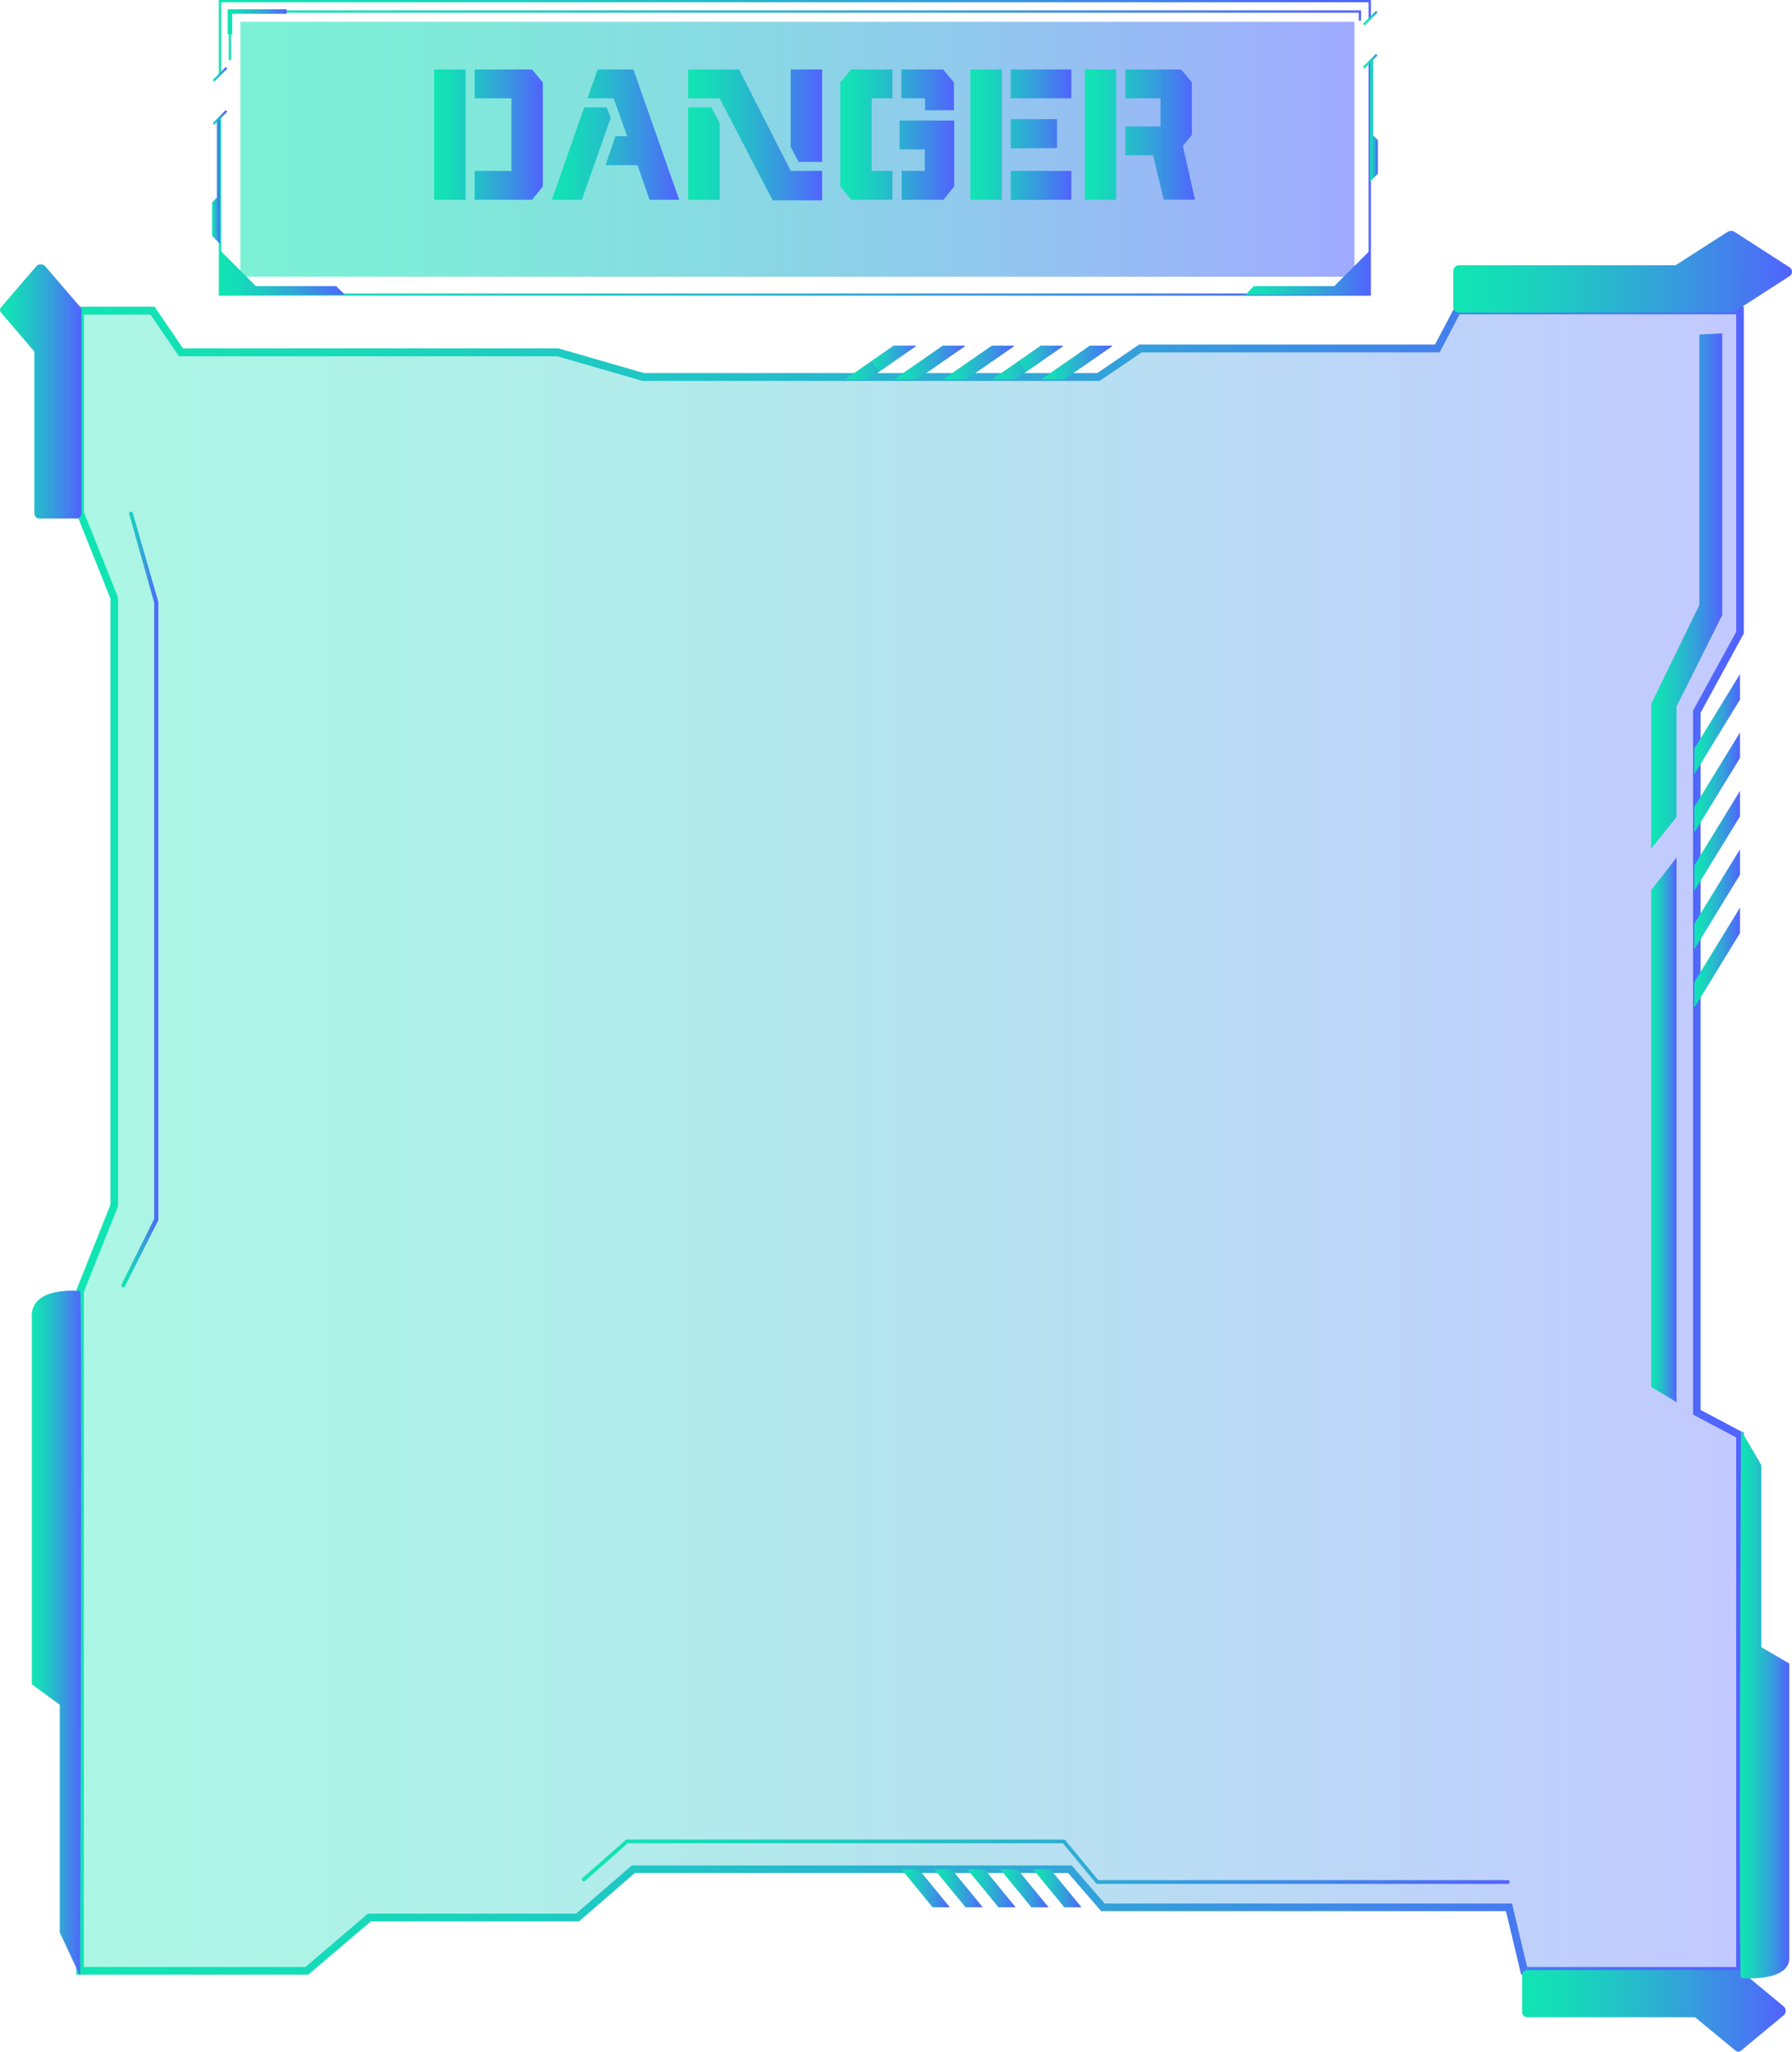 <svg xmlns="http://www.w3.org/2000/svg" xmlns:xlink="http://www.w3.org/1999/xlink" viewBox="0 0 430.06 492.25"><defs><style>.cls-1{fill:url(#New_Gradient_Swatch_5);}.cls-2{fill:url(#New_Gradient_Swatch_5-2);}.cls-3{fill:url(#New_Gradient_Swatch_5-3);}.cls-4{fill:url(#New_Gradient_Swatch_5-4);}.cls-5{fill:url(#New_Gradient_Swatch_5-5);}.cls-6{opacity:0.35;fill:url(#New_Gradient_Swatch_5-11);}.cls-50,.cls-6{isolation:isolate;}.cls-7{fill:url(#New_Gradient_Swatch_5-12);}.cls-8{fill:url(#New_Gradient_Swatch_5-13);}.cls-9{fill:url(#New_Gradient_Swatch_5-14);}.cls-10{fill:url(#New_Gradient_Swatch_5-15);}.cls-11{fill:url(#New_Gradient_Swatch_5-16);}.cls-12{fill:url(#New_Gradient_Swatch_5-17);}.cls-13{fill:url(#New_Gradient_Swatch_5-18);}.cls-14{fill:url(#New_Gradient_Swatch_5-19);}.cls-15{fill:url(#New_Gradient_Swatch_5-20);}.cls-16{fill:url(#New_Gradient_Swatch_5-21);}.cls-17{fill:url(#New_Gradient_Swatch_5-22);}.cls-18{fill:url(#New_Gradient_Swatch_5-23);}.cls-19{fill:url(#New_Gradient_Swatch_5-24);}.cls-20{fill:url(#New_Gradient_Swatch_5-25);}.cls-21{fill:url(#New_Gradient_Swatch_5-26);}.cls-22{fill:url(#New_Gradient_Swatch_5-27);}.cls-23{fill:url(#New_Gradient_Swatch_5-28);}.cls-24{clip-path:url(#clip-path);}.cls-25{fill:url(#New_Gradient_Swatch_5-30);}.cls-26{fill:url(#New_Gradient_Swatch_5-31);}.cls-27{fill:url(#New_Gradient_Swatch_5-32);}.cls-28{fill:url(#New_Gradient_Swatch_5-33);}.cls-29{clip-path:url(#clip-path-2);}.cls-30{fill:url(#New_Gradient_Swatch_5-35);}.cls-31{fill:url(#New_Gradient_Swatch_5-36);}.cls-32{fill:url(#New_Gradient_Swatch_5-37);}.cls-33{fill:url(#New_Gradient_Swatch_5-38);}.cls-34{clip-path:url(#clip-path-3);}.cls-35{fill:url(#New_Gradient_Swatch_5-41);}.cls-36{fill:url(#New_Gradient_Swatch_5-42);}.cls-37{fill:url(#New_Gradient_Swatch_5-43);}.cls-38{clip-path:url(#clip-path-4);}.cls-39{fill:url(#New_Gradient_Swatch_5-46);}.cls-40{fill:url(#New_Gradient_Swatch_5-47);}.cls-41{fill:url(#New_Gradient_Swatch_5-48);}.cls-42{clip-path:url(#clip-path-5);}.cls-43{fill:url(#New_Gradient_Swatch_5-50);}.cls-44{fill:url(#New_Gradient_Swatch_5-51);}.cls-45{fill:url(#New_Gradient_Swatch_5-52);}.cls-46{fill:url(#New_Gradient_Swatch_5-53);}.cls-47{fill:url(#New_Gradient_Swatch_5-54);}.cls-48{fill:url(#New_Gradient_Swatch_5-55);}.cls-49{fill:url(#New_Gradient_Swatch_5-56);}.cls-50{opacity:0.55;fill:url(#New_Gradient_Swatch_5-99);}.cls-51{fill:url(#New_Gradient_Swatch_5-100);}.cls-52{fill:url(#New_Gradient_Swatch_5-101);}.cls-53{fill:url(#New_Gradient_Swatch_5-102);}.cls-54{fill:url(#New_Gradient_Swatch_5-103);}.cls-55{fill:url(#New_Gradient_Swatch_5-104);}.cls-56{fill:url(#New_Gradient_Swatch_5-105);}.cls-57{fill:url(#New_Gradient_Swatch_5-106);}.cls-58{fill:url(#New_Gradient_Swatch_5-107);}.cls-59{fill:url(#New_Gradient_Swatch_5-108);}.cls-60{fill:url(#New_Gradient_Swatch_5-109);}.cls-61{fill:url(#New_Gradient_Swatch_5-110);}.cls-62{fill:url(#New_Gradient_Swatch_5-111);}.cls-63{fill:url(#New_Gradient_Swatch_5-112);}.cls-64{fill:url(#New_Gradient_Swatch_5-113);}.cls-65{fill:url(#New_Gradient_Swatch_5-114);}.cls-66{fill:url(#New_Gradient_Swatch_5-115);}.cls-67{fill:url(#New_Gradient_Swatch_5-116);}.cls-68{fill:url(#New_Gradient_Swatch_5-117);}</style><linearGradient id="New_Gradient_Swatch_5" x1="250.11" y1="86.98" x2="266.87" y2="86.98" gradientUnits="userSpaceOnUse"><stop offset="0" stop-color="#11e5b3"/><stop offset="0.14" stop-color="#15dcb8"/><stop offset="0.36" stop-color="#21c4c6"/><stop offset="0.64" stop-color="#359edc"/><stop offset="0.97" stop-color="#4f68fb"/><stop offset="1" stop-color="#5263fe"/></linearGradient><linearGradient id="New_Gradient_Swatch_5-2" x1="238.34" y1="86.98" x2="255.1" y2="86.98" xlink:href="#New_Gradient_Swatch_5"/><linearGradient id="New_Gradient_Swatch_5-3" x1="226.56" y1="86.98" x2="243.33" y2="86.98" xlink:href="#New_Gradient_Swatch_5"/><linearGradient id="New_Gradient_Swatch_5-4" x1="214.79" y1="86.98" x2="231.56" y2="86.98" xlink:href="#New_Gradient_Swatch_5"/><linearGradient id="New_Gradient_Swatch_5-5" x1="203.02" y1="86.98" x2="219.78" y2="86.98" xlink:href="#New_Gradient_Swatch_5"/><linearGradient id="New_Gradient_Swatch_5-11" x1="19.21" y1="220.58" x2="417.58" y2="220.58" gradientTransform="matrix(1, 0, 0, -1, 0, 494.25)" xlink:href="#New_Gradient_Swatch_5"/><linearGradient id="New_Gradient_Swatch_5-12" x1="18.3" y1="220.6" x2="418.49" y2="220.6" gradientTransform="matrix(1, 0, 0, -1, 0, 494.25)" xlink:href="#New_Gradient_Swatch_5"/><linearGradient id="New_Gradient_Swatch_5-13" x1="348.75" y1="429.05" x2="430.06" y2="429.05" gradientTransform="matrix(1, 0, 0, -1, 0, 494.25)" xlink:href="#New_Gradient_Swatch_5"/><linearGradient id="New_Gradient_Swatch_5-14" x1="365.29" y1="11.79" x2="428.54" y2="11.79" gradientTransform="matrix(1, 0, 0, -1, 0, 494.25)" xlink:href="#New_Gradient_Swatch_5"/><linearGradient id="New_Gradient_Swatch_5-15" x1="0" y1="400.34" x2="19.6" y2="400.34" gradientTransform="matrix(1, 0, 0, -1, 0, 494.25)" xlink:href="#New_Gradient_Swatch_5"/><linearGradient id="New_Gradient_Swatch_5-16" x1="7.62" y1="102.38" x2="19.48" y2="102.38" gradientTransform="matrix(1, 0, 0, -1, 0, 494.25)" xlink:href="#New_Gradient_Swatch_5"/><linearGradient id="New_Gradient_Swatch_5-17" x1="417.55" y1="85.33" x2="429.42" y2="85.33" gradientTransform="matrix(1, 0, 0, -1, 0, 494.25)" xlink:href="#New_Gradient_Swatch_5"/><linearGradient id="New_Gradient_Swatch_5-18" x1="406.61" y1="320.51" x2="417.58" y2="320.51" gradientTransform="matrix(1, 0, 0, -1, 0, 494.25)" xlink:href="#New_Gradient_Swatch_5"/><linearGradient id="New_Gradient_Swatch_5-19" x1="406.61" y1="306.5" x2="417.58" y2="306.5" gradientTransform="matrix(1, 0, 0, -1, 0, 494.25)" xlink:href="#New_Gradient_Swatch_5"/><linearGradient id="New_Gradient_Swatch_5-20" x1="406.61" y1="292.49" x2="417.58" y2="292.49" gradientTransform="matrix(1, 0, 0, -1, 0, 494.25)" xlink:href="#New_Gradient_Swatch_5"/><linearGradient id="New_Gradient_Swatch_5-21" x1="406.61" y1="278.48" x2="417.58" y2="278.48" gradientTransform="matrix(1, 0, 0, -1, 0, 494.25)" xlink:href="#New_Gradient_Swatch_5"/><linearGradient id="New_Gradient_Swatch_5-22" x1="406.61" y1="264.47" x2="417.58" y2="264.47" gradientTransform="matrix(1, 0, 0, -1, 0, 494.25)" xlink:href="#New_Gradient_Swatch_5"/><linearGradient id="New_Gradient_Swatch_5-23" x1="247.94" y1="41.2" x2="259.56" y2="41.2" gradientTransform="matrix(1, 0, 0, -1, 0, 494.25)" xlink:href="#New_Gradient_Swatch_5"/><linearGradient id="New_Gradient_Swatch_5-24" x1="240.04" y1="41.2" x2="251.66" y2="41.2" gradientTransform="matrix(1, 0, 0, -1, 0, 494.25)" xlink:href="#New_Gradient_Swatch_5"/><linearGradient id="New_Gradient_Swatch_5-25" x1="232.14" y1="41.2" x2="243.76" y2="41.2" gradientTransform="matrix(1, 0, 0, -1, 0, 494.25)" xlink:href="#New_Gradient_Swatch_5"/><linearGradient id="New_Gradient_Swatch_5-26" x1="224.24" y1="41.2" x2="235.86" y2="41.2" gradientTransform="matrix(1, 0, 0, -1, 0, 494.25)" xlink:href="#New_Gradient_Swatch_5"/><linearGradient id="New_Gradient_Swatch_5-27" x1="216.34" y1="41.2" x2="227.96" y2="41.2" gradientTransform="matrix(1, 0, 0, -1, 0, 494.25)" xlink:href="#New_Gradient_Swatch_5"/><linearGradient id="New_Gradient_Swatch_5-28" x1="250.11" y1="407.27" x2="266.87" y2="407.27" gradientTransform="matrix(1, 0, 0, -1, 0, 494.25)" xlink:href="#New_Gradient_Swatch_5"/><clipPath id="clip-path"><polygon id="SVGID" class="cls-1" points="261.53 83.02 250.11 90.94 255.45 90.94 266.87 83.02 261.53 83.02"/></clipPath><linearGradient id="New_Gradient_Swatch_5-30" x1="250.11" y1="407.27" x2="266.88" y2="407.27" gradientTransform="matrix(1, 0, 0, -1, 0, 494.25)" xlink:href="#New_Gradient_Swatch_5"/><linearGradient id="New_Gradient_Swatch_5-31" x1="249.16" y1="404.97" x2="267.79" y2="404.97" gradientTransform="matrix(1, 0, 0, -1, 0, 494.25)" xlink:href="#New_Gradient_Swatch_5"/><linearGradient id="New_Gradient_Swatch_5-32" x1="254.81" y1="408.54" x2="267.82" y2="408.54" gradientTransform="matrix(1, 0, 0, -1, 0, 494.25)" xlink:href="#New_Gradient_Swatch_5"/><linearGradient id="New_Gradient_Swatch_5-33" x1="238.34" y1="407.27" x2="255.1" y2="407.27" gradientTransform="matrix(1, 0, 0, -1, 0, 494.25)" xlink:href="#New_Gradient_Swatch_5"/><clipPath id="clip-path-2"><polygon id="SVGID-2" data-name="SVGID" class="cls-2" points="249.76 83.02 238.34 90.94 243.68 90.94 255.1 83.02 249.76 83.02"/></clipPath><linearGradient id="New_Gradient_Swatch_5-35" x1="238.34" y1="407.27" x2="255.11" y2="407.27" gradientTransform="matrix(1, 0, 0, -1, 0, 494.25)" xlink:href="#New_Gradient_Swatch_5"/><linearGradient id="New_Gradient_Swatch_5-36" x1="237.39" y1="404.97" x2="256.02" y2="404.97" gradientTransform="matrix(1, 0, 0, -1, 0, 494.25)" xlink:href="#New_Gradient_Swatch_5"/><linearGradient id="New_Gradient_Swatch_5-37" x1="243.03" y1="408.56" x2="256.05" y2="408.56" gradientTransform="matrix(1, 0, 0, -1, 0, 494.25)" xlink:href="#New_Gradient_Swatch_5"/><linearGradient id="New_Gradient_Swatch_5-38" x1="226.56" y1="407.27" x2="243.33" y2="407.27" gradientTransform="matrix(1, 0, 0, -1, 0, 494.25)" xlink:href="#New_Gradient_Swatch_5"/><clipPath id="clip-path-3"><polygon id="SVGID-3" data-name="SVGID" class="cls-3" points="237.99 83.02 226.56 90.94 231.91 90.94 243.33 83.02 237.99 83.02"/></clipPath><linearGradient id="New_Gradient_Swatch_5-41" x1="225.62" y1="404.97" x2="244.24" y2="404.97" gradientTransform="matrix(1, 0, 0, -1, 0, 494.25)" xlink:href="#New_Gradient_Swatch_5"/><linearGradient id="New_Gradient_Swatch_5-42" x1="231.26" y1="408.56" x2="244.28" y2="408.56" gradientTransform="matrix(1, 0, 0, -1, 0, 494.25)" xlink:href="#New_Gradient_Swatch_5"/><linearGradient id="New_Gradient_Swatch_5-43" x1="214.79" y1="407.27" x2="231.56" y2="407.27" gradientTransform="matrix(1, 0, 0, -1, 0, 494.25)" xlink:href="#New_Gradient_Swatch_5"/><clipPath id="clip-path-4"><polygon id="SVGID-4" data-name="SVGID" class="cls-4" points="226.21 83.02 214.79 90.94 220.14 90.94 231.56 83.02 226.21 83.02"/></clipPath><linearGradient id="New_Gradient_Swatch_5-46" x1="213.84" y1="404.97" x2="232.47" y2="404.97" gradientTransform="matrix(1, 0, 0, -1, 0, 494.25)" xlink:href="#New_Gradient_Swatch_5"/><linearGradient id="New_Gradient_Swatch_5-47" x1="219.49" y1="408.56" x2="232.5" y2="408.56" gradientTransform="matrix(1, 0, 0, -1, 0, 494.25)" xlink:href="#New_Gradient_Swatch_5"/><linearGradient id="New_Gradient_Swatch_5-48" x1="203.02" y1="407.27" x2="219.78" y2="407.27" gradientTransform="matrix(1, 0, 0, -1, 0, 494.25)" xlink:href="#New_Gradient_Swatch_5"/><clipPath id="clip-path-5"><polygon id="SVGID-5" data-name="SVGID" class="cls-5" points="214.44 83.02 203.02 90.94 208.36 90.94 219.78 83.02 214.44 83.02"/></clipPath><linearGradient id="New_Gradient_Swatch_5-50" x1="203.02" y1="407.27" x2="219.79" y2="407.27" gradientTransform="matrix(1, 0, 0, -1, 0, 494.25)" xlink:href="#New_Gradient_Swatch_5"/><linearGradient id="New_Gradient_Swatch_5-51" x1="202.07" y1="404.97" x2="220.7" y2="404.97" gradientTransform="matrix(1, 0, 0, -1, 0, 494.25)" xlink:href="#New_Gradient_Swatch_5"/><linearGradient id="New_Gradient_Swatch_5-52" x1="207.73" y1="408.56" x2="220.73" y2="408.56" gradientTransform="matrix(1, 0, 0, -1, 0, 494.25)" xlink:href="#New_Gradient_Swatch_5"/><linearGradient id="New_Gradient_Swatch_5-53" x1="139.65" y1="47.56" x2="362.3" y2="47.56" gradientTransform="matrix(1, 0, 0, -1, 0, 494.25)" xlink:href="#New_Gradient_Swatch_5"/><linearGradient id="New_Gradient_Swatch_5-54" x1="29.11" y1="278.44" x2="37.95" y2="278.44" gradientTransform="matrix(1, 0, 0, -1, 0, 494.25)" xlink:href="#New_Gradient_Swatch_5"/><linearGradient id="New_Gradient_Swatch_5-55" x1="396.26" y1="352.46" x2="413.31" y2="352.46" gradientTransform="matrix(1, 0, 0, -1, 0, 494.25)" xlink:href="#New_Gradient_Swatch_5"/><linearGradient id="New_Gradient_Swatch_5-56" x1="396.26" y1="223.17" x2="402.35" y2="223.17" gradientTransform="matrix(1, 0, 0, -1, 0, 494.25)" xlink:href="#New_Gradient_Swatch_5"/><linearGradient id="New_Gradient_Swatch_5-99" x1="57.68" y1="458.43" x2="325.05" y2="458.43" gradientTransform="matrix(1, 0, 0, -1, 0, 494.25)" xlink:href="#New_Gradient_Swatch_5"/><linearGradient id="New_Gradient_Swatch_5-100" x1="52.52" y1="485.33" x2="329" y2="485.33" gradientTransform="matrix(1, 0, 0, -1, 0, 494.25)" xlink:href="#New_Gradient_Swatch_5"/><linearGradient id="New_Gradient_Swatch_5-101" x1="52.52" y1="451.35" x2="329" y2="451.35" gradientTransform="matrix(1, 0, 0, -1, 0, 494.25)" xlink:href="#New_Gradient_Swatch_5"/><linearGradient id="New_Gradient_Swatch_5-102" x1="327.08" y1="489.9" x2="330.58" y2="489.9" gradientTransform="matrix(0.71, 0.71, 0.71, -0.71, -250.16, 117.83)" xlink:href="#New_Gradient_Swatch_5"/><linearGradient id="New_Gradient_Swatch_5-103" x1="327.08" y1="479.58" x2="330.58" y2="479.58" gradientTransform="matrix(0.71, 0.71, 0.71, -0.71, -242.94, 120.58)" xlink:href="#New_Gradient_Swatch_5"/><linearGradient id="New_Gradient_Swatch_5-104" x1="51.04" y1="476.44" x2="54.54" y2="476.44" gradientTransform="matrix(0.71, 0.71, 0.71, -0.71, -321.63, 317.12)" xlink:href="#New_Gradient_Swatch_5"/><linearGradient id="New_Gradient_Swatch_5-105" x1="51.04" y1="466.07" x2="54.54" y2="466.07" gradientTransform="matrix(0.71, 0.71, 0.71, -0.71, -314.46, 319.95)" xlink:href="#New_Gradient_Swatch_5"/><linearGradient id="New_Gradient_Swatch_5-106" x1="52.79" y1="428.88" x2="82.75" y2="428.88" gradientTransform="matrix(1, 0, 0, -1, 0, 494.25)" xlink:href="#New_Gradient_Swatch_5"/><linearGradient id="New_Gradient_Swatch_5-107" x1="298.88" y1="428.88" x2="328.83" y2="428.88" gradientTransform="matrix(1, 0, 0, -1, 0, 494.25)" xlink:href="#New_Gradient_Swatch_5"/><linearGradient id="New_Gradient_Swatch_5-108" x1="54.9" y1="485.79" x2="326.64" y2="485.79" gradientTransform="matrix(1, 0, 0, -1, 0, 494.25)" xlink:href="#New_Gradient_Swatch_5"/><linearGradient id="New_Gradient_Swatch_5-109" x1="54.63" y1="489.02" x2="68.79" y2="489.02" gradientTransform="matrix(1, 0, 0, -1, 0, 494.25)" xlink:href="#New_Gradient_Swatch_5"/><linearGradient id="New_Gradient_Swatch_5-110" x1="328.79" y1="465.48" x2="330.69" y2="465.48" gradientTransform="matrix(1, 0, 0, -1, 0, 494.25)" xlink:href="#New_Gradient_Swatch_5"/><linearGradient id="New_Gradient_Swatch_5-111" x1="50.89" y1="450.65" x2="52.79" y2="450.65" gradientTransform="matrix(1, 0, 0, -1, 0, 494.25)" xlink:href="#New_Gradient_Swatch_5"/><linearGradient id="New_Gradient_Swatch_5-112" x1="104.19" y1="461.95" x2="130.27" y2="461.95" gradientTransform="matrix(1, 0, 0, -1, 0, 494.25)" xlink:href="#New_Gradient_Swatch_5"/><linearGradient id="New_Gradient_Swatch_5-113" x1="132.45" y1="461.95" x2="163" y2="461.95" gradientTransform="matrix(1, 0, 0, -1, 0, 494.25)" xlink:href="#New_Gradient_Swatch_5"/><linearGradient id="New_Gradient_Swatch_5-114" x1="165.16" y1="461.89" x2="197.3" y2="461.89" gradientTransform="matrix(1, 0, 0, -1, 0, 494.25)" xlink:href="#New_Gradient_Swatch_5"/><linearGradient id="New_Gradient_Swatch_5-115" x1="201.66" y1="461.95" x2="229" y2="461.95" gradientTransform="matrix(1, 0, 0, -1, 0, 494.25)" xlink:href="#New_Gradient_Swatch_5"/><linearGradient id="New_Gradient_Swatch_5-116" x1="232.88" y1="461.93" x2="257.1" y2="461.93" gradientTransform="matrix(1, 0, 0, -1, 0, 494.25)" xlink:href="#New_Gradient_Swatch_5"/><linearGradient id="New_Gradient_Swatch_5-117" x1="260.35" y1="461.95" x2="286.78" y2="461.95" gradientTransform="matrix(1, 0, 0, -1, 0, 494.25)" xlink:href="#New_Gradient_Swatch_5"/></defs><title>message_02_green_blue</title><g id="Layer_2" data-name="Layer 2"><g id="Layer_1-2" data-name="Layer 1"><g id="Layer_2-2" data-name="Layer 2"><g id="Layer_1-2-2" data-name="Layer 1-2"><polygon class="cls-6" points="407.22 338.84 407.22 170.73 417.58 151.85 417.58 74.49 349.75 74.49 344.94 83.63 273.67 83.63 263.62 90.48 154.44 90.48 133.88 84.54 43.43 84.54 36.61 74.49 19.21 74.49 19.21 122.91 27.44 143.47 27.44 289.2 19.21 309.76 19.21 472.85 73.64 472.85 88.65 460.06 138.6 460.06 152 448.49 256.77 448.49 264.69 457.62 362.15 457.62 365.77 472.85 417.58 472.85 417.58 344.33 407.22 338.84"/><path class="cls-7" d="M418.49,473.76H365.05l-3.63-15.22H264.27l-7.92-9.14h-104L138.94,461H89L74,473.76H18.3V309.58L26.52,289V143.65L18.3,123.09V73.58H37.09l6.82,10H134l20.56,5.93H263.34l10.05-6.85h71l4.81-9.13h69.29V152l-10.36,19V338.29l10.36,5.49Zm-52-1.82h50.17V344.88l-10.35-5.49V170.49l10.35-18.88V75.4H350.3l-4.81,9.14H274l-10.1,6.85H154.18l-20.43-5.91H42.94l-6.82-10h-16v47.34l8.22,20.56v146l-8.22,20.56v162H73.3l15-12.8h49.94l13.4-11.57H257.19l7.92,9.14h97.76Z"/><path class="cls-8" d="M429.44,64.12,416.3,55.65a1.62,1.62,0,0,0-1.73,0l-12.46,8H350.23A1.41,1.41,0,0,0,348.75,65h0v8.65A1.41,1.41,0,0,0,350.22,75h65.22a1.65,1.65,0,0,0,.86-.25l13.14-8.47a1.25,1.25,0,0,0,.45-1.71A1.21,1.21,0,0,0,429.44,64.12Z"/><path class="cls-9" d="M428.06,483.52,417.84,492a1.09,1.09,0,0,1-.67.25,1,1,0,0,1-.67-.25l-9.7-8H366.45a1.25,1.25,0,0,1-1.16-1.34V474a1.26,1.26,0,0,1,1.16-1.33h50.72a1,1,0,0,1,.67.25l10.22,8.47a1.44,1.44,0,0,1,.11,2.05l-.11.11Z"/><path class="cls-10" d="M8.72,63.87.25,73.73a1,1,0,0,0-.25.65A1,1,0,0,0,.25,75l8,9.36v38.93a1.24,1.24,0,0,0,1.33,1.12h8.65a1.22,1.22,0,0,0,1.33-1.12V74.38a1,1,0,0,0-.25-.65l-8.47-9.86a1.5,1.5,0,0,0-2.12,0l0,0Z"/><path class="cls-11" d="M19.21,309.76S7,308.38,7.64,316.36v87.75l6.7,4.91v54.62l4.87,10.43S19.82,307.46,19.21,309.76Z"/><path class="cls-12" d="M417.82,474.6s12.19,1.11,11.58-5.27v-70.2l-6.7-3.93V351.51l-4.88-8.34S417.22,476.44,417.82,474.6Z"/><polygon class="cls-13" points="406.61 179.63 406.61 185.76 417.58 167.85 417.58 161.72 406.61 179.63"/><polygon class="cls-14" points="406.61 199.77 417.58 181.86 417.58 175.73 406.61 193.65 406.61 199.77"/><polygon class="cls-15" points="406.61 213.78 417.58 195.87 417.58 189.74 406.61 207.65 406.61 213.78"/><polygon class="cls-16" points="406.61 227.79 417.58 209.88 417.58 203.75 406.61 221.66 406.61 227.79"/><polygon class="cls-17" points="406.61 241.8 417.58 223.88 417.58 217.76 406.61 235.67 406.61 241.8"/><polygon class="cls-18" points="259.56 457.62 252.07 448.49 247.94 448.49 255.42 457.62 259.56 457.62"/><polygon class="cls-19" points="251.66 457.62 244.17 448.49 240.04 448.49 247.52 457.62 251.66 457.62"/><polygon class="cls-20" points="243.76 457.62 236.28 448.49 232.14 448.49 239.63 457.62 243.76 457.62"/><polygon class="cls-21" points="235.86 457.62 228.38 448.49 224.24 448.49 231.73 457.62 235.86 457.62"/><polygon class="cls-22" points="227.96 457.62 220.48 448.49 216.34 448.49 223.83 457.62 227.96 457.62"/><polygon id="SVGID-11" class="cls-23" points="261.53 83.02 250.11 90.94 255.45 90.94 266.87 83.02 261.53 83.02"/><polygon id="SVGID-11-2" data-name="SVGID" class="cls-1" points="261.53 83.02 250.11 90.94 255.45 90.94 266.87 83.02 261.53 83.02"/><g class="cls-24"><rect class="cls-25" x="250.11" y="83.02" width="16.77" height="7.92"/><path class="cls-26" d="M267.79,91.85H253.85v4.61a26.14,26.14,0,0,1-4.69-6.63h0V82.1h18.6Z"/><path class="cls-27" d="M267.82,92c-3.88,1.94-9.09-.61-11.63-5.71A12.08,12.08,0,0,1,255,78.77V82.1h12.81V92Z"/></g><polygon id="SVGID-12" class="cls-28" points="249.76 83.02 238.34 90.94 243.68 90.94 255.1 83.02 249.76 83.02"/><polygon id="SVGID-12-2" data-name="SVGID" class="cls-2" points="249.76 83.02 238.34 90.94 243.68 90.94 255.1 83.02 249.76 83.02"/><g class="cls-29"><rect class="cls-30" x="238.34" y="83.02" width="16.77" height="7.92"/><path class="cls-31" d="M256,91.85H242.08v4.61a26.14,26.14,0,0,1-4.69-6.63h0V82.1H256Z"/><path class="cls-32" d="M256.05,92c-3.88,1.94-9.09-.61-11.64-5.71a12,12,0,0,1-1.2-7.55V82.1H256v9.75Z"/></g><polygon id="SVGID-13" class="cls-33" points="237.99 83.02 226.56 90.94 231.91 90.94 243.33 83.02 237.99 83.02"/><polygon id="SVGID-13-2" data-name="SVGID" class="cls-3" points="237.99 83.02 226.56 90.94 231.91 90.94 243.33 83.02 237.99 83.02"/><g class="cls-34"><rect class="cls-33" x="226.56" y="83.02" width="16.77" height="7.92"/><path class="cls-35" d="M244.24,91.85H230.31v4.61a26.14,26.14,0,0,1-4.69-6.63h0V82.1h18.59Z"/><path class="cls-36" d="M244.28,92c-3.88,1.94-9.09-.61-11.64-5.71a12,12,0,0,1-1.2-7.55V82.1h12.8v9.75Z"/></g><polygon id="SVGID-14" class="cls-37" points="226.21 83.02 214.79 90.94 220.14 90.94 231.56 83.02 226.21 83.02"/><polygon id="SVGID-14-2" data-name="SVGID" class="cls-4" points="226.21 83.02 214.79 90.94 220.14 90.94 231.56 83.02 226.21 83.02"/><g class="cls-38"><rect class="cls-37" x="214.79" y="83.02" width="16.77" height="7.92"/><path class="cls-39" d="M232.47,91.85H218.54v4.61a26.17,26.17,0,0,1-4.7-6.63h0V82.1h18.59Z"/><path class="cls-40" d="M232.5,92c-3.88,1.94-9.09-.61-11.63-5.71a12,12,0,0,1-1.2-7.55V82.1h12.8v9.75Z"/></g><polygon id="SVGID-15" class="cls-41" points="214.44 83.02 203.02 90.94 208.36 90.94 219.78 83.02 214.44 83.02"/><polygon id="SVGID-15-2" data-name="SVGID" class="cls-5" points="214.44 83.02 203.02 90.94 208.36 90.94 219.78 83.02 214.44 83.02"/><g class="cls-42"><rect class="cls-43" x="203.02" y="83.02" width="16.77" height="7.92"/><path class="cls-44" d="M220.7,91.85H206.76v4.61a26.14,26.14,0,0,1-4.69-6.63h0V82.1H220.7Z"/><path class="cls-45" d="M220.73,92c-3.88,1.94-9.09-.61-11.63-5.71a12.12,12.12,0,0,1-1.21-7.55V82.1H220.7v9.75Z"/></g><path class="cls-46" d="M361.84,452H263.36a.44.44,0,0,1-.35-.17l-7.92-9.58H150.66l-10.23,9a.46.46,0,0,1-.65,0,.45.45,0,0,1,0-.64h0l10.37-9.14a.46.46,0,0,1,.3-.11H255.3a.48.48,0,0,1,.35.16l7.93,9.58h98.26a.46.46,0,1,1,0,.92Z"/><path class="cls-47" d="M29.57,308.85a.46.46,0,0,1-.2-.05.47.47,0,0,1-.21-.62L37,292.44V144.6l-6-21.26a.45.45,0,0,1,.3-.56h0a.46.46,0,0,1,.57.31L38,144.41a.29.29,0,0,1,0,.13v148a.54.54,0,0,1,0,.21L30,308.59A.46.46,0,0,1,29.57,308.85Z"/><polygon class="cls-48" points="407.83 80.28 407.83 145.15 396.26 168.9 396.26 203.62 402.35 196.01 402.35 169.51 413.31 147.58 413.31 79.97 407.83 80.28"/><path class="cls-49" d="M396.26,213.53V332.75l6.09,3.66V205.76C400.39,208.31,398.25,211.06,396.26,213.53Z"/><path class="cls-8" d="M429.44,64.12,416.3,55.65a1.62,1.62,0,0,0-1.73,0l-12.46,8H350.23A1.41,1.41,0,0,0,348.75,65h0v8.65A1.41,1.41,0,0,0,350.22,75h65.22a1.65,1.65,0,0,0,.86-.25l13.14-8.47a1.25,1.25,0,0,0,.45-1.71A1.21,1.21,0,0,0,429.44,64.12Z"/><path class="cls-9" d="M428.06,483.52,417.84,492a1.09,1.09,0,0,1-.67.25,1,1,0,0,1-.67-.25l-9.7-8H366.45a1.25,1.25,0,0,1-1.16-1.34V474a1.26,1.26,0,0,1,1.16-1.33h50.72a1,1,0,0,1,.67.25l10.22,8.47a1.44,1.44,0,0,1,.11,2.05l-.11.11Z"/><path class="cls-10" d="M8.72,63.87.25,73.73a1,1,0,0,0-.25.65A1,1,0,0,0,.25,75l8,9.36v38.93a1.24,1.24,0,0,0,1.33,1.12h8.65a1.22,1.22,0,0,0,1.33-1.12V74.38a1,1,0,0,0-.25-.65l-8.47-9.86a1.5,1.5,0,0,0-2.12,0l0,0Z"/><path class="cls-11" d="M19.21,309.76S7,308.38,7.64,316.36v87.75l6.7,4.91v54.62l4.87,10.43S19.82,307.46,19.21,309.76Z"/><path class="cls-12" d="M417.82,474.6s12.19,1.11,11.58-5.27v-70.2l-6.7-3.93V351.51l-4.88-8.34S417.22,476.44,417.82,474.6Z"/><polygon class="cls-13" points="406.61 179.63 406.61 185.76 417.58 167.85 417.58 161.72 406.61 179.63"/><polygon class="cls-14" points="406.61 199.77 417.58 181.86 417.58 175.73 406.61 193.65 406.61 199.77"/><polygon class="cls-15" points="406.61 213.78 417.58 195.87 417.58 189.74 406.61 207.65 406.61 213.78"/><polygon class="cls-16" points="406.61 227.79 417.58 209.88 417.58 203.75 406.61 221.66 406.61 227.79"/><polygon class="cls-17" points="406.61 241.8 417.58 223.88 417.58 217.76 406.61 235.67 406.61 241.8"/><polygon class="cls-18" points="259.56 457.62 252.07 448.49 247.94 448.49 255.42 457.62 259.56 457.62"/><polygon class="cls-19" points="251.66 457.62 244.17 448.49 240.04 448.49 247.52 457.62 251.66 457.62"/><polygon class="cls-20" points="243.76 457.62 236.28 448.49 232.14 448.49 239.63 457.62 243.76 457.62"/><polygon class="cls-21" points="235.86 457.62 228.38 448.49 224.24 448.49 231.73 457.62 235.86 457.62"/><polygon class="cls-22" points="227.96 457.62 220.48 448.49 216.34 448.49 223.83 457.62 227.96 457.62"/><polygon id="SVGID-16" class="cls-23" points="261.53 83.02 250.11 90.94 255.45 90.94 266.87 83.02 261.53 83.02"/><polygon id="SVGID-16-2" data-name="SVGID" class="cls-1" points="261.53 83.02 250.11 90.94 255.45 90.94 266.87 83.02 261.53 83.02"/><g class="cls-24"><rect class="cls-25" x="250.11" y="83.02" width="16.77" height="7.92"/><path class="cls-26" d="M267.79,91.85H253.85v4.61a26.14,26.14,0,0,1-4.69-6.63h0V82.1h18.6Z"/><path class="cls-27" d="M267.82,92c-3.88,1.94-9.09-.61-11.63-5.71A12.08,12.08,0,0,1,255,78.77V82.1h12.81V92Z"/></g><polygon id="SVGID-17" class="cls-28" points="249.76 83.02 238.34 90.94 243.68 90.94 255.1 83.02 249.76 83.02"/><polygon id="SVGID-17-2" data-name="SVGID" class="cls-2" points="249.76 83.02 238.34 90.94 243.68 90.94 255.1 83.02 249.76 83.02"/><g class="cls-29"><rect class="cls-30" x="238.34" y="83.02" width="16.77" height="7.92"/><path class="cls-31" d="M256,91.85H242.08v4.61a26.14,26.14,0,0,1-4.69-6.63h0V82.1H256Z"/><path class="cls-32" d="M256.05,92c-3.88,1.94-9.09-.61-11.64-5.71a12,12,0,0,1-1.2-7.55V82.1H256v9.75Z"/></g><polygon id="SVGID-18" class="cls-33" points="237.99 83.02 226.56 90.94 231.91 90.94 243.33 83.02 237.99 83.02"/><polygon id="SVGID-18-2" data-name="SVGID" class="cls-3" points="237.99 83.02 226.56 90.94 231.91 90.94 243.33 83.02 237.99 83.02"/><g class="cls-34"><rect class="cls-33" x="226.56" y="83.02" width="16.77" height="7.92"/><path class="cls-35" d="M244.24,91.85H230.31v4.61a26.14,26.14,0,0,1-4.69-6.63h0V82.1h18.59Z"/><path class="cls-36" d="M244.28,92c-3.88,1.94-9.09-.61-11.64-5.71a12,12,0,0,1-1.2-7.55V82.1h12.8v9.75Z"/></g><polygon id="SVGID-19" class="cls-37" points="226.21 83.02 214.79 90.94 220.14 90.94 231.56 83.02 226.21 83.02"/><polygon id="SVGID-19-2" data-name="SVGID" class="cls-4" points="226.21 83.02 214.79 90.94 220.14 90.94 231.56 83.02 226.21 83.02"/><g class="cls-38"><rect class="cls-37" x="214.79" y="83.02" width="16.77" height="7.92"/><path class="cls-39" d="M232.47,91.85H218.54v4.61a26.17,26.17,0,0,1-4.7-6.63h0V82.1h18.59Z"/><path class="cls-40" d="M232.5,92c-3.88,1.94-9.09-.61-11.63-5.71a12,12,0,0,1-1.2-7.55V82.1h12.8v9.75Z"/></g><polygon id="SVGID-20" class="cls-41" points="214.44 83.02 203.02 90.94 208.36 90.94 219.78 83.02 214.44 83.02"/><polygon id="SVGID-20-2" data-name="SVGID" class="cls-5" points="214.44 83.02 203.02 90.94 208.36 90.94 219.78 83.02 214.44 83.02"/><g class="cls-42"><rect class="cls-43" x="203.02" y="83.02" width="16.77" height="7.92"/><path class="cls-44" d="M220.7,91.85H206.76v4.61a26.14,26.14,0,0,1-4.69-6.63h0V82.1H220.7Z"/><path class="cls-45" d="M220.73,92c-3.88,1.94-9.09-.61-11.63-5.71a12.12,12.12,0,0,1-1.21-7.55V82.1H220.7v9.75Z"/></g><polygon class="cls-48" points="407.83 80.28 407.83 145.15 396.26 168.9 396.26 203.62 402.35 196.01 402.35 169.51 413.31 147.58 413.31 79.97 407.83 80.28"/><path class="cls-49" d="M396.26,213.53V332.75l6.09,3.66V205.76C400.39,208.31,398.25,211.06,396.26,213.53Z"/><rect class="cls-50" x="57.68" y="5.23" width="267.37" height="61.17"/><polygon class="cls-51" points="53.07 17.84 52.52 17.84 52.52 0 329 0 329 4.68 328.45 4.68 328.45 0.55 53.07 0.55 53.07 17.84"/><polygon class="cls-52" points="329 70.95 52.52 70.95 52.52 28.02 53.07 28.02 53.07 70.41 328.45 70.41 328.45 14.85 329 14.85 329 70.95"/><rect class="cls-53" x="326.65" y="4.07" width="4.41" height="0.55" transform="translate(93.41 233.98) rotate(-45.04)"/><rect class="cls-54" x="326.62" y="14.41" width="4.41" height="0.55" transform="translate(86.2 237.11) rotate(-45.07)"/><rect class="cls-55" x="50.6" y="17.55" width="4.41" height="0.55" transform="translate(2.88 42.59) rotate(-45.04)"/><rect class="cls-56" x="50.59" y="27.9" width="4.41" height="0.55" transform="translate(-4.44 45.65) rotate(-45.07)"/><polygon class="cls-57" points="52.79 60.04 61.41 68.65 80.69 68.65 82.75 70.71 52.79 70.71 52.79 60.04"/><polygon class="cls-58" points="328.83 60.04 320.22 68.65 300.93 68.65 298.88 70.71 328.83 70.71 328.83 60.04"/><polygon class="cls-59" points="55.44 14.43 54.9 14.43 54.9 2.49 326.64 2.49 326.64 4.97 326.09 4.97 326.09 3.04 55.44 3.04 55.44 14.43"/><polygon class="cls-60" points="55.72 8.24 54.63 8.24 54.63 2.22 68.79 2.22 68.79 3.31 55.72 3.31 55.72 8.24"/><polygon class="cls-61" points="329.55 13.97 329.55 32.5 330.69 33.64 330.69 41.67 328.79 43.57 328.79 15.11 329.55 13.97"/><polygon class="cls-62" points="52.03 28.9 52.03 47.43 50.89 48.56 50.89 56.59 52.79 58.49 52.79 28.71 52.03 28.9"/><path class="cls-63" d="M111.73,16.66V47.94h-7.54V16.66Zm2.17,6.93V16.66h13.78l2.59,3.12V44.73l-2.59,3.21H113.9V41h8.84V23.59Z"/><path class="cls-64" d="M139.64,47.94h-7.19l7.75-22.18h5.37l1,2.51Zm8.05-15.25h2.82l-3.25-9.1H141l2.43-6.93H152l11,31.28h-7.11L153,39.62h-7.67Z"/><path class="cls-65" d="M185.43,48.07,172.7,23.59h-7.54V16.66h12.21L189.76,41h7.54v7.06ZM172.7,29.53V47.94h-7.54V25.76h5.54Zm17.06,5.76V16.66h7.54V38.84h-5.63Z"/><path class="cls-66" d="M209.18,41h5v6.93h-9.92l-2.6-3.25V19.82l2.6-3.16h9.92v6.93h-5ZM229,44.73l-2.6,3.21h-10V41h5.54V35.85h-6.06V28.92H229ZM216.33,23.59V16.66h10l2.6,3.12v6.67H222V23.59Z"/><path class="cls-67" d="M232.88,47.94V16.66h7.54V47.94Zm9.7-24.35V16.66H257.1v6.93Zm0,12v-7h11.09v6.93Zm0,12.39V41H257.1v6.93Z"/><path class="cls-68" d="M260.35,47.94V16.66h7.54V47.94Zm9.7-24.35V16.66h13.39l2.6,3.12V32.34L283.87,35l2.91,12.91h-7.5l-2.55-10.66h-6.68v-6.9h8.45V23.59Z"/></g></g></g></g></svg>